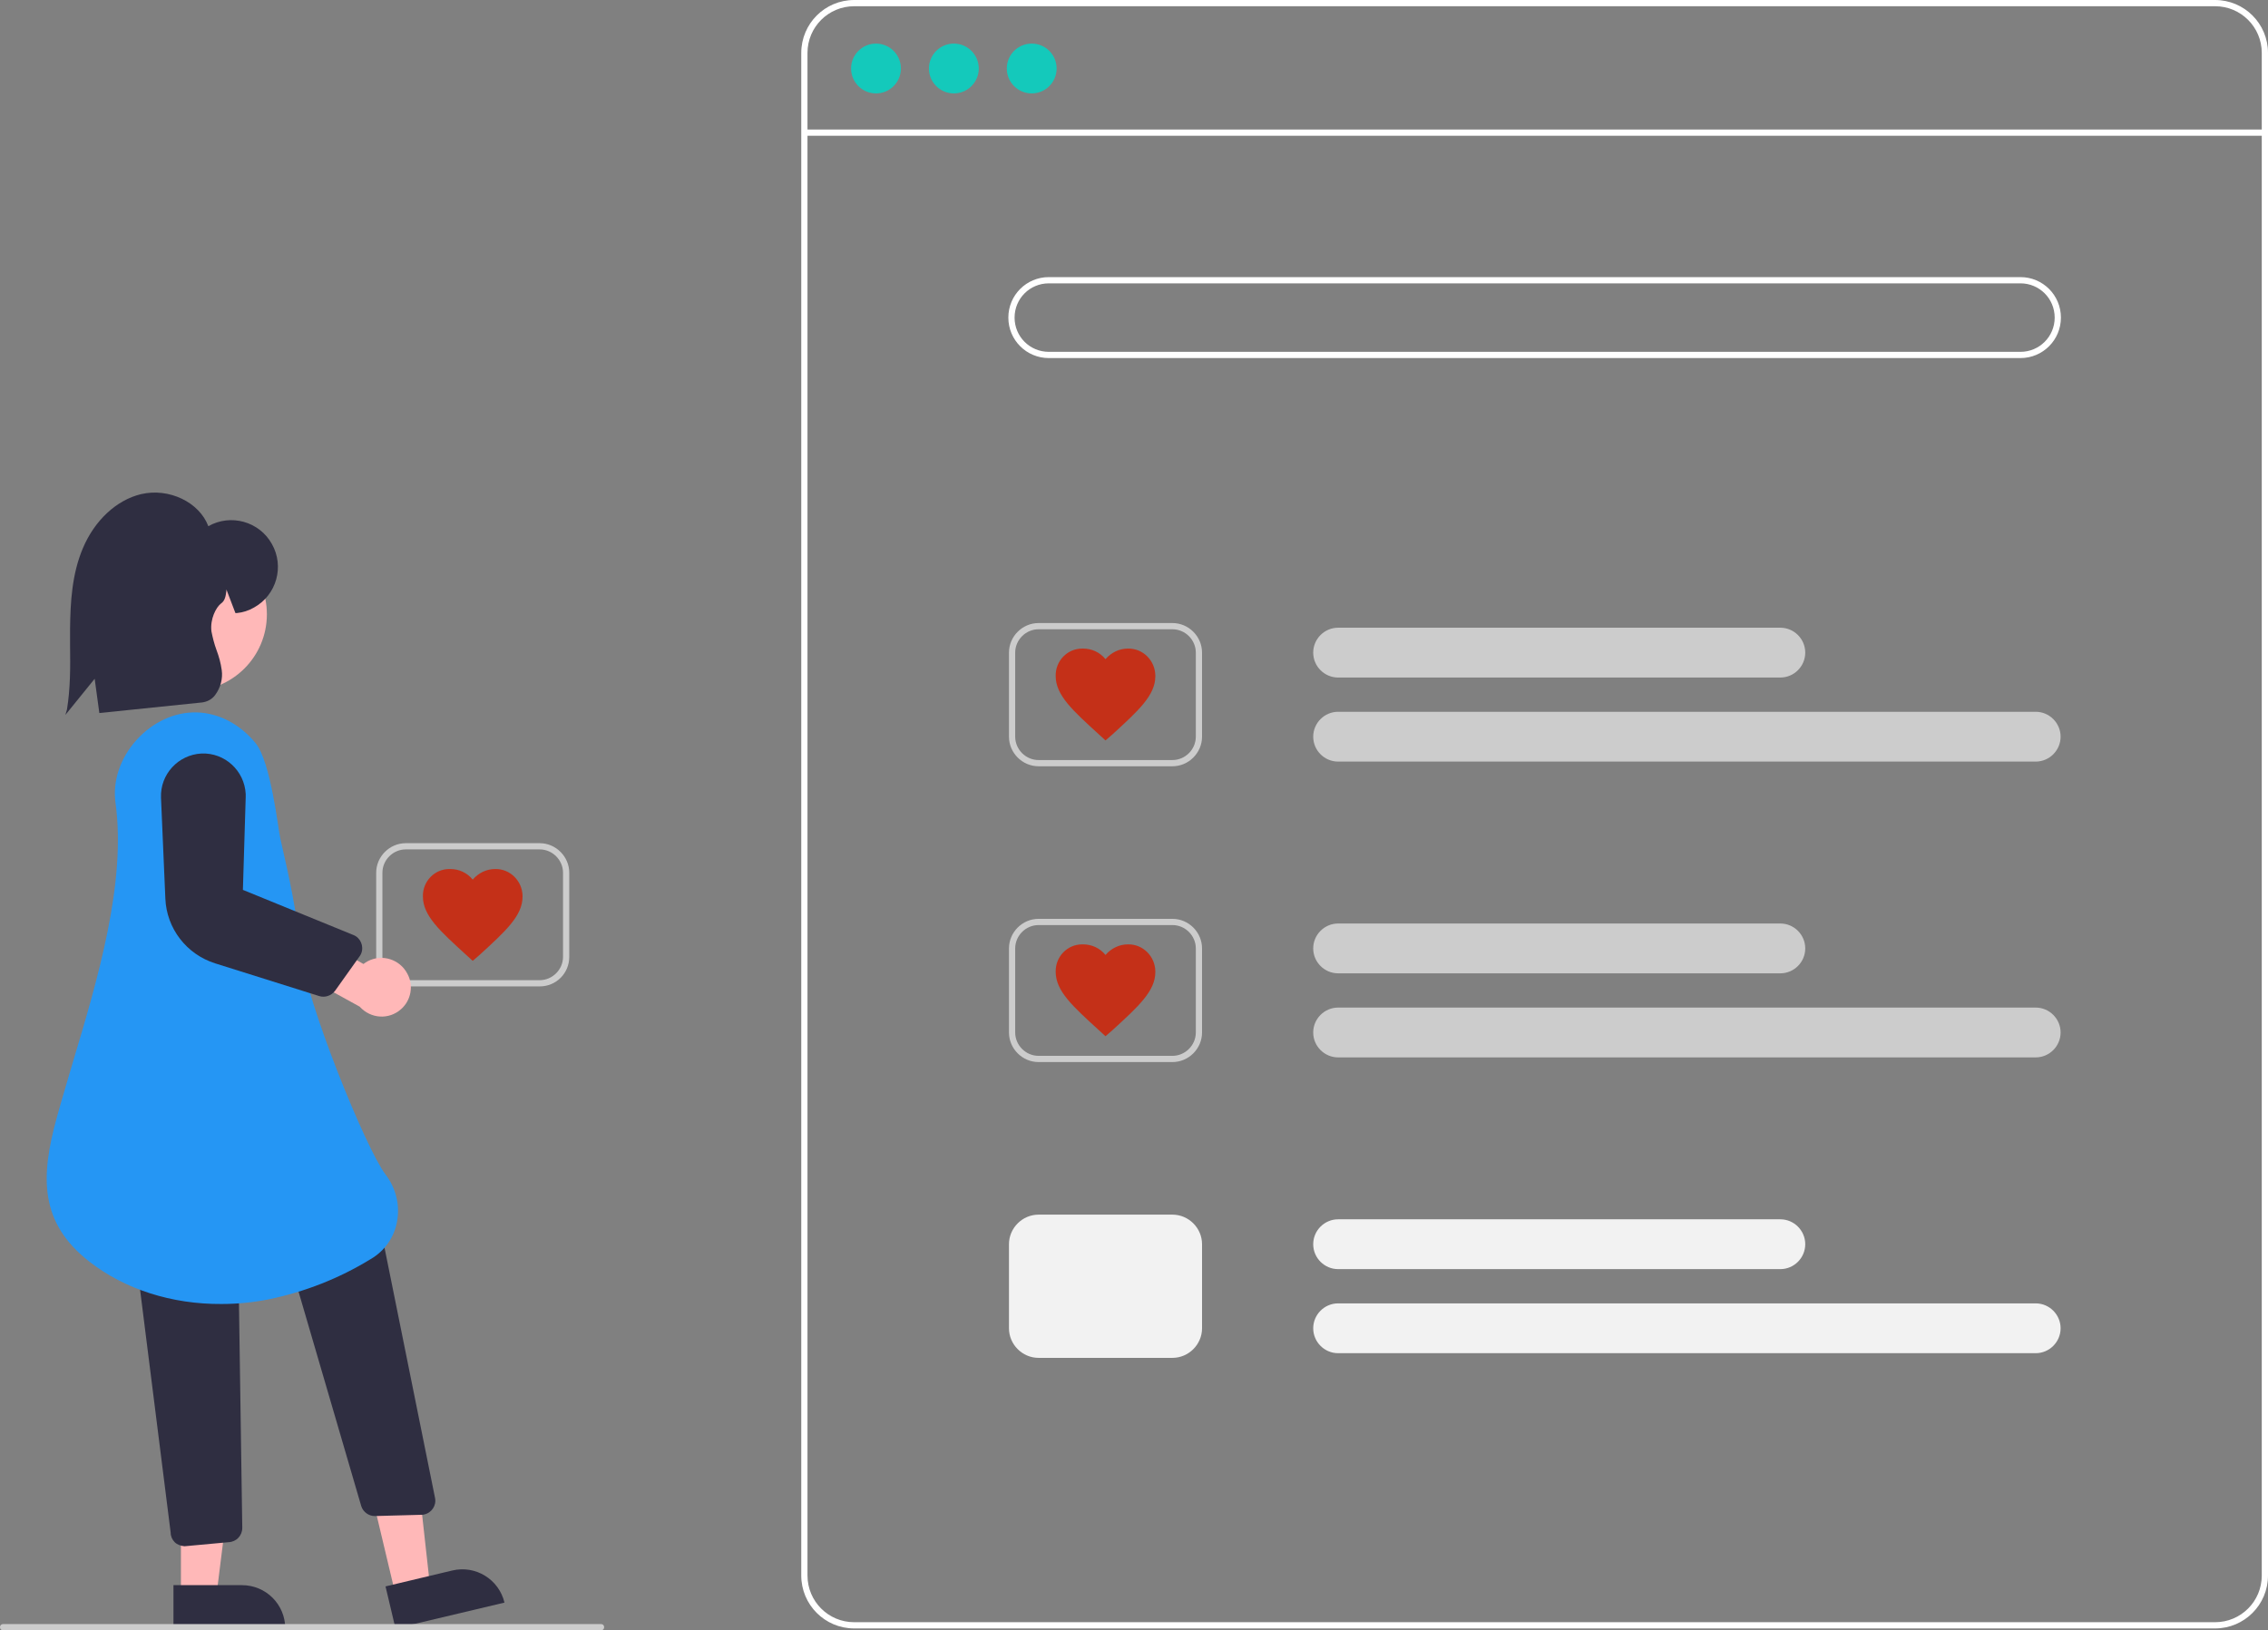 <?xml version="1.0" encoding="utf-8"?>
<!-- Generator: Adobe Illustrator 26.0.3, SVG Export Plug-In . SVG Version: 6.00 Build 0)  -->
<svg version="1.1" id="Layer_1" xmlns="http://www.w3.org/2000/svg" xmlns:xlink="http://www.w3.org/1999/xlink" x="0px" y="0px"
	 viewBox="0 0 728.3 523.6" style="enable-background:new 0 0 728.3 523.6;" xml:space="preserve">
<rect x="0" y="0" width="728.3" height="523.6" fill="#808080" stroke="none"/>
<style type="text/css">
	.st0{fill:#FFFFFF;}
	.st1{fill:#14C9BB;}
	.st2{fill:#CCCCCC;}
	.st3{fill:#F2F2F2;}
	.st4{fill:#C43018;}
	.st5{fill:#FFB8B8;}
	.st6{fill:#2F2E41;}
	.st7{fill:#2596F4;}
</style>
<path class="st0" d="M711.3,523h-437c-9.4,0-17-7.6-17-17V17c0-9.4,7.6-17,17-17h437c9.4,0,17,7.6,17,17v489
	C728.3,515.4,720.7,523,711.3,523z M274.3,2c-8.3,0-15,6.7-15,15v489c0,8.3,6.7,15,15,15h437c8.3,0,15-6.7,15-15V17
	c0-8.3-6.7-15-15-15H274.3z"/>
<rect x="258.3" y="41.6" class="st0" width="469" height="2"/>
<circle class="st1" cx="281.3" cy="22" r="8"/>
<circle class="st1" cx="306.3" cy="22" r="8"/>
<circle class="st1" cx="331.3" cy="22" r="8"/>
<path class="st0" d="M648.8,115h-312c-7.2,0-13-5.8-13-13s5.8-13,13-13h312c7.2,0,13,5.8,13,13S656,115,648.8,115z M336.8,91
	c-6.1,0-11,4.9-11,11s4.9,11,11,11h312c6.1,0,11-4.9,11-11s-4.9-11-11-11H336.8z"/>
<path class="st2" d="M571.7,217.6h-142c-4.4,0-8-3.6-8-8s3.6-8,8-8h142c4.4,0,8,3.6,8,8S576.1,217.6,571.7,217.6z"/>
<path class="st2" d="M653.7,244.6h-224c-4.4,0-8-3.6-8-8s3.6-8,8-8h224c4.4,0,8,3.6,8,8S658.1,244.6,653.7,244.6z"/>
<path class="st2" d="M376.5,246.1h-43c-5.2,0-9.5-4.3-9.5-9.5v-27c0-5.2,4.3-9.5,9.5-9.5h43c5.2,0,9.5,4.3,9.5,9.5v27
	C386,241.8,381.7,246.1,376.5,246.1z M333.5,202.1c-4.1,0-7.5,3.4-7.5,7.5v27c0,4.1,3.4,7.5,7.5,7.5h43c4.1,0,7.5-3.4,7.5-7.5v-27
	c0-4.1-3.4-7.5-7.5-7.5H333.5z"/>
<path class="st2" d="M571.7,312.6h-142c-4.4,0-8-3.6-8-8s3.6-8,8-8h142c4.4,0,8,3.6,8,8S576.1,312.6,571.7,312.6z"/>
<path class="st2" d="M653.7,339.6h-224c-4.4,0-8-3.6-8-8s3.6-8,8-8h224c4.4,0,8,3.6,8,8S658.1,339.6,653.7,339.6z"/>
<path class="st2" d="M376.5,341.1h-43c-5.2,0-9.5-4.3-9.5-9.5v-27c0-5.2,4.3-9.5,9.5-9.5h43c5.2,0,9.5,4.3,9.5,9.5v27
	C386,336.8,381.7,341.1,376.5,341.1z M333.5,297.1c-4.1,0-7.5,3.4-7.5,7.5v27c0,4.1,3.4,7.5,7.5,7.5h43c4.1,0,7.5-3.4,7.5-7.5v-27
	c0-4.1-3.4-7.5-7.5-7.5H333.5z"/>
<path class="st3" d="M571.7,407.6h-142c-4.4,0-8-3.6-8-8s3.6-8,8-8h142c4.4,0,8,3.6,8,8S576.1,407.6,571.7,407.6z"/>
<path class="st3" d="M653.7,434.6h-224c-4.4,0-8-3.6-8-8s3.6-8,8-8h224c4.4,0,8,3.6,8,8S658.1,434.6,653.7,434.6z"/>
<path class="st3" d="M376.5,436.1h-43c-5.2,0-9.5-4.3-9.5-9.5v-27c0-5.2,4.3-9.5,9.5-9.5h43c5.2,0,9.5,4.3,9.5,9.5v27
	C386,431.8,381.7,436.1,376.5,436.1z"/>
<path class="st4" d="M355,237.8l-2.3-2.1c-8.2-7.5-13.7-12.4-13.7-18.6c-0.1-4.8,3.7-8.8,8.5-8.8c0.1,0,0.2,0,0.3,0
	c2.8,0,5.4,1.2,7.2,3.4c1.8-2.1,4.4-3.4,7.2-3.4c4.8-0.1,8.7,3.8,8.8,8.6c0,0.1,0,0.2,0,0.3c0,6.1-5.4,11-13.7,18.6L355,237.8z"/>
<path class="st4" d="M355,332.8l-2.3-2.1c-8.2-7.5-13.7-12.4-13.7-18.6c-0.1-4.8,3.7-8.8,8.5-8.8c0.1,0,0.2,0,0.3,0
	c2.8,0,5.4,1.2,7.2,3.4c1.8-2.1,4.4-3.4,7.2-3.4c4.8-0.1,8.7,3.8,8.8,8.6c0,0.1,0,0.2,0,0.3c0,6.1-5.4,11-13.7,18.6L355,332.8z"/>
<path class="st2" d="M173.3,316.8h-43c-5.2,0-9.5-4.3-9.5-9.5v-27c0-5.2,4.3-9.5,9.5-9.5h43c5.2,0,9.5,4.3,9.5,9.5v27
	C182.8,312.6,178.6,316.8,173.3,316.8z M130.3,272.8c-4.1,0-7.5,3.4-7.5,7.5v27c0,4.1,3.4,7.5,7.5,7.5h43c4.1,0,7.5-3.4,7.5-7.5v-27
	c0-4.1-3.4-7.5-7.5-7.5H130.3z"/>
<path class="st4" d="M151.8,308.6l-2.3-2.1c-8.2-7.5-13.7-12.4-13.7-18.6c-0.1-4.8,3.7-8.8,8.5-8.8c0.1,0,0.2,0,0.3,0
	c2.8,0,5.4,1.2,7.2,3.4c1.8-2.1,4.4-3.4,7.2-3.4c4.8-0.1,8.7,3.8,8.8,8.6c0,0.1,0,0.2,0,0.3c0,6.1-5.4,11-13.7,18.6L151.8,308.6z"/>
<polygon class="st5" points="127,512.1 138.1,509.5 133.2,465.3 116.8,469.2 "/>
<path class="st6" d="M162,514.7l-35,8.3l0,0l-3.2-13.5l0,0l21.4-5.1C152.7,502.6,160.2,507.2,162,514.7L162,514.7L162,514.7
	L162,514.7z"/>
<path class="st6" d="M116,483.7l-24.2-82.8l30.2-7.5l17.7,87.7c0.5,2.4-1.1,4.8-3.5,5.3c-0.2,0.1-0.5,0.1-0.8,0.1l-15,0.4h-0.1
	C118.4,486.9,116.6,485.6,116,483.7z"/>
<polygon class="st5" points="58.1,512.4 69.5,512.4 75,468.3 58.1,468.3 "/>
<path class="st6" d="M91.6,523H55.7l0,0v-13.9l0,0h22C85.4,509.1,91.6,515.3,91.6,523L91.6,523L91.6,523L91.6,523z"/>
<path class="st6" d="M56.1,495.3c-0.8-0.8-1.3-1.9-1.3-3.1l-10.4-82.6c0-2.5,2-4.5,4.5-4.5l23.2-0.2l0,0c2.5,0,4.5,2,4.5,4.4
	l1.2,81.4c0,2.5-1.9,4.5-4.4,4.6l-14.1,1.3c0,0,0,0-0.1,0C58.1,496.5,56.9,496.1,56.1,495.3z"/>
<circle class="st5" cx="61.1" cy="197.3" r="24.6"/>
<path class="st7" d="M28.7,405.2c-16-12.5-15.8-27.1-10.4-46.5c1.5-5.5,3.2-11,4.9-16.9c8.2-27.3,17.4-58.3,13.9-83.9l0.5-0.1
	l-0.5,0.1c-1-7,1.5-14.4,6.7-20.2s12.3-9.1,19.4-8.9c7.1,0.2,13.9,3.8,18.9,9.9c4.9,6.1,7.2,27.5,7.9,30.5
	c3.2,14.1,5.1,22.6,6.5,36.1c1.6,16,21.1,63.9,27.3,71.9c3.3,4.3,4.7,9.8,3.7,15.1c-0.9,5.1-4,9.5-8.5,12.1
	c-10.1,6.2-21.1,10.5-32.7,12.9c-5,1-10.1,1.5-15.2,1.5C55.2,418.9,40.1,414.1,28.7,405.2z"/>
<path class="st5" d="M130.8,312.7c-2.4-4.6-8.1-6.4-12.7-4c-0.5,0.3-1,0.6-1.4,0.9L98.2,299l-9.2,9.7l26.5,14.6
	c3.5,3.9,9.4,4.3,13.3,0.8C132,321.3,132.9,316.5,130.8,312.7L130.8,312.7z"/>
<path class="st6" d="M102.5,319.9l-33.4-10.5c-9.2-2.9-15.6-11.2-16-20.8l-1.4-32.4c-0.3-7.5,5.5-13.8,13-14.2
	c7.5-0.3,13.8,5.5,14.2,13c0,0.3,0,0.7,0,1L78,285.8l35.5,14.5c2.3,0.9,3.4,3.6,2.5,5.9c-0.1,0.3-0.3,0.6-0.5,0.9l-7.9,11.1
	C106.4,319.8,104.3,320.5,102.5,319.9L102.5,319.9z"/>
<path class="st6" d="M21.5,227.9c1.1-6.7,1.1-13.7,1-20.5c0-1.8,0-3.7,0-5.5c0.1-8.5,0.6-17.5,4.1-25.8c3.8-9,10.8-15.5,18.7-17.4
	c9-2.1,18.7,2.6,21.6,10.3c7.2-4.1,16.4-1.5,20.4,5.7c4.1,7.2,1.5,16.4-5.7,20.4c-1.7,1-3.6,1.6-5.6,1.8h-0.4l-2.9-7.6
	c0,0.1,0,0.3,0,0.4c-0.2,1.6-0.4,3.2-1.7,4.1l0,0c-1.6,1.2-3.6,5-3.1,9c0.4,2,0.9,4,1.6,5.9c0.8,2.1,1.4,4.3,1.7,6.5
	c0.4,2.8-0.4,5.7-2.1,8c-1,1.4-2.6,2.2-4.2,2.4l-33,3.4l-1.5-11L21,229.6L21.5,227.9z"/>
<path class="st2" d="M193,523.6H1c-0.6,0-1-0.4-1-1s0.4-1,1-1h192c0.6,0,1,0.4,1,1S193.6,523.6,193,523.6z"/>
</svg>
